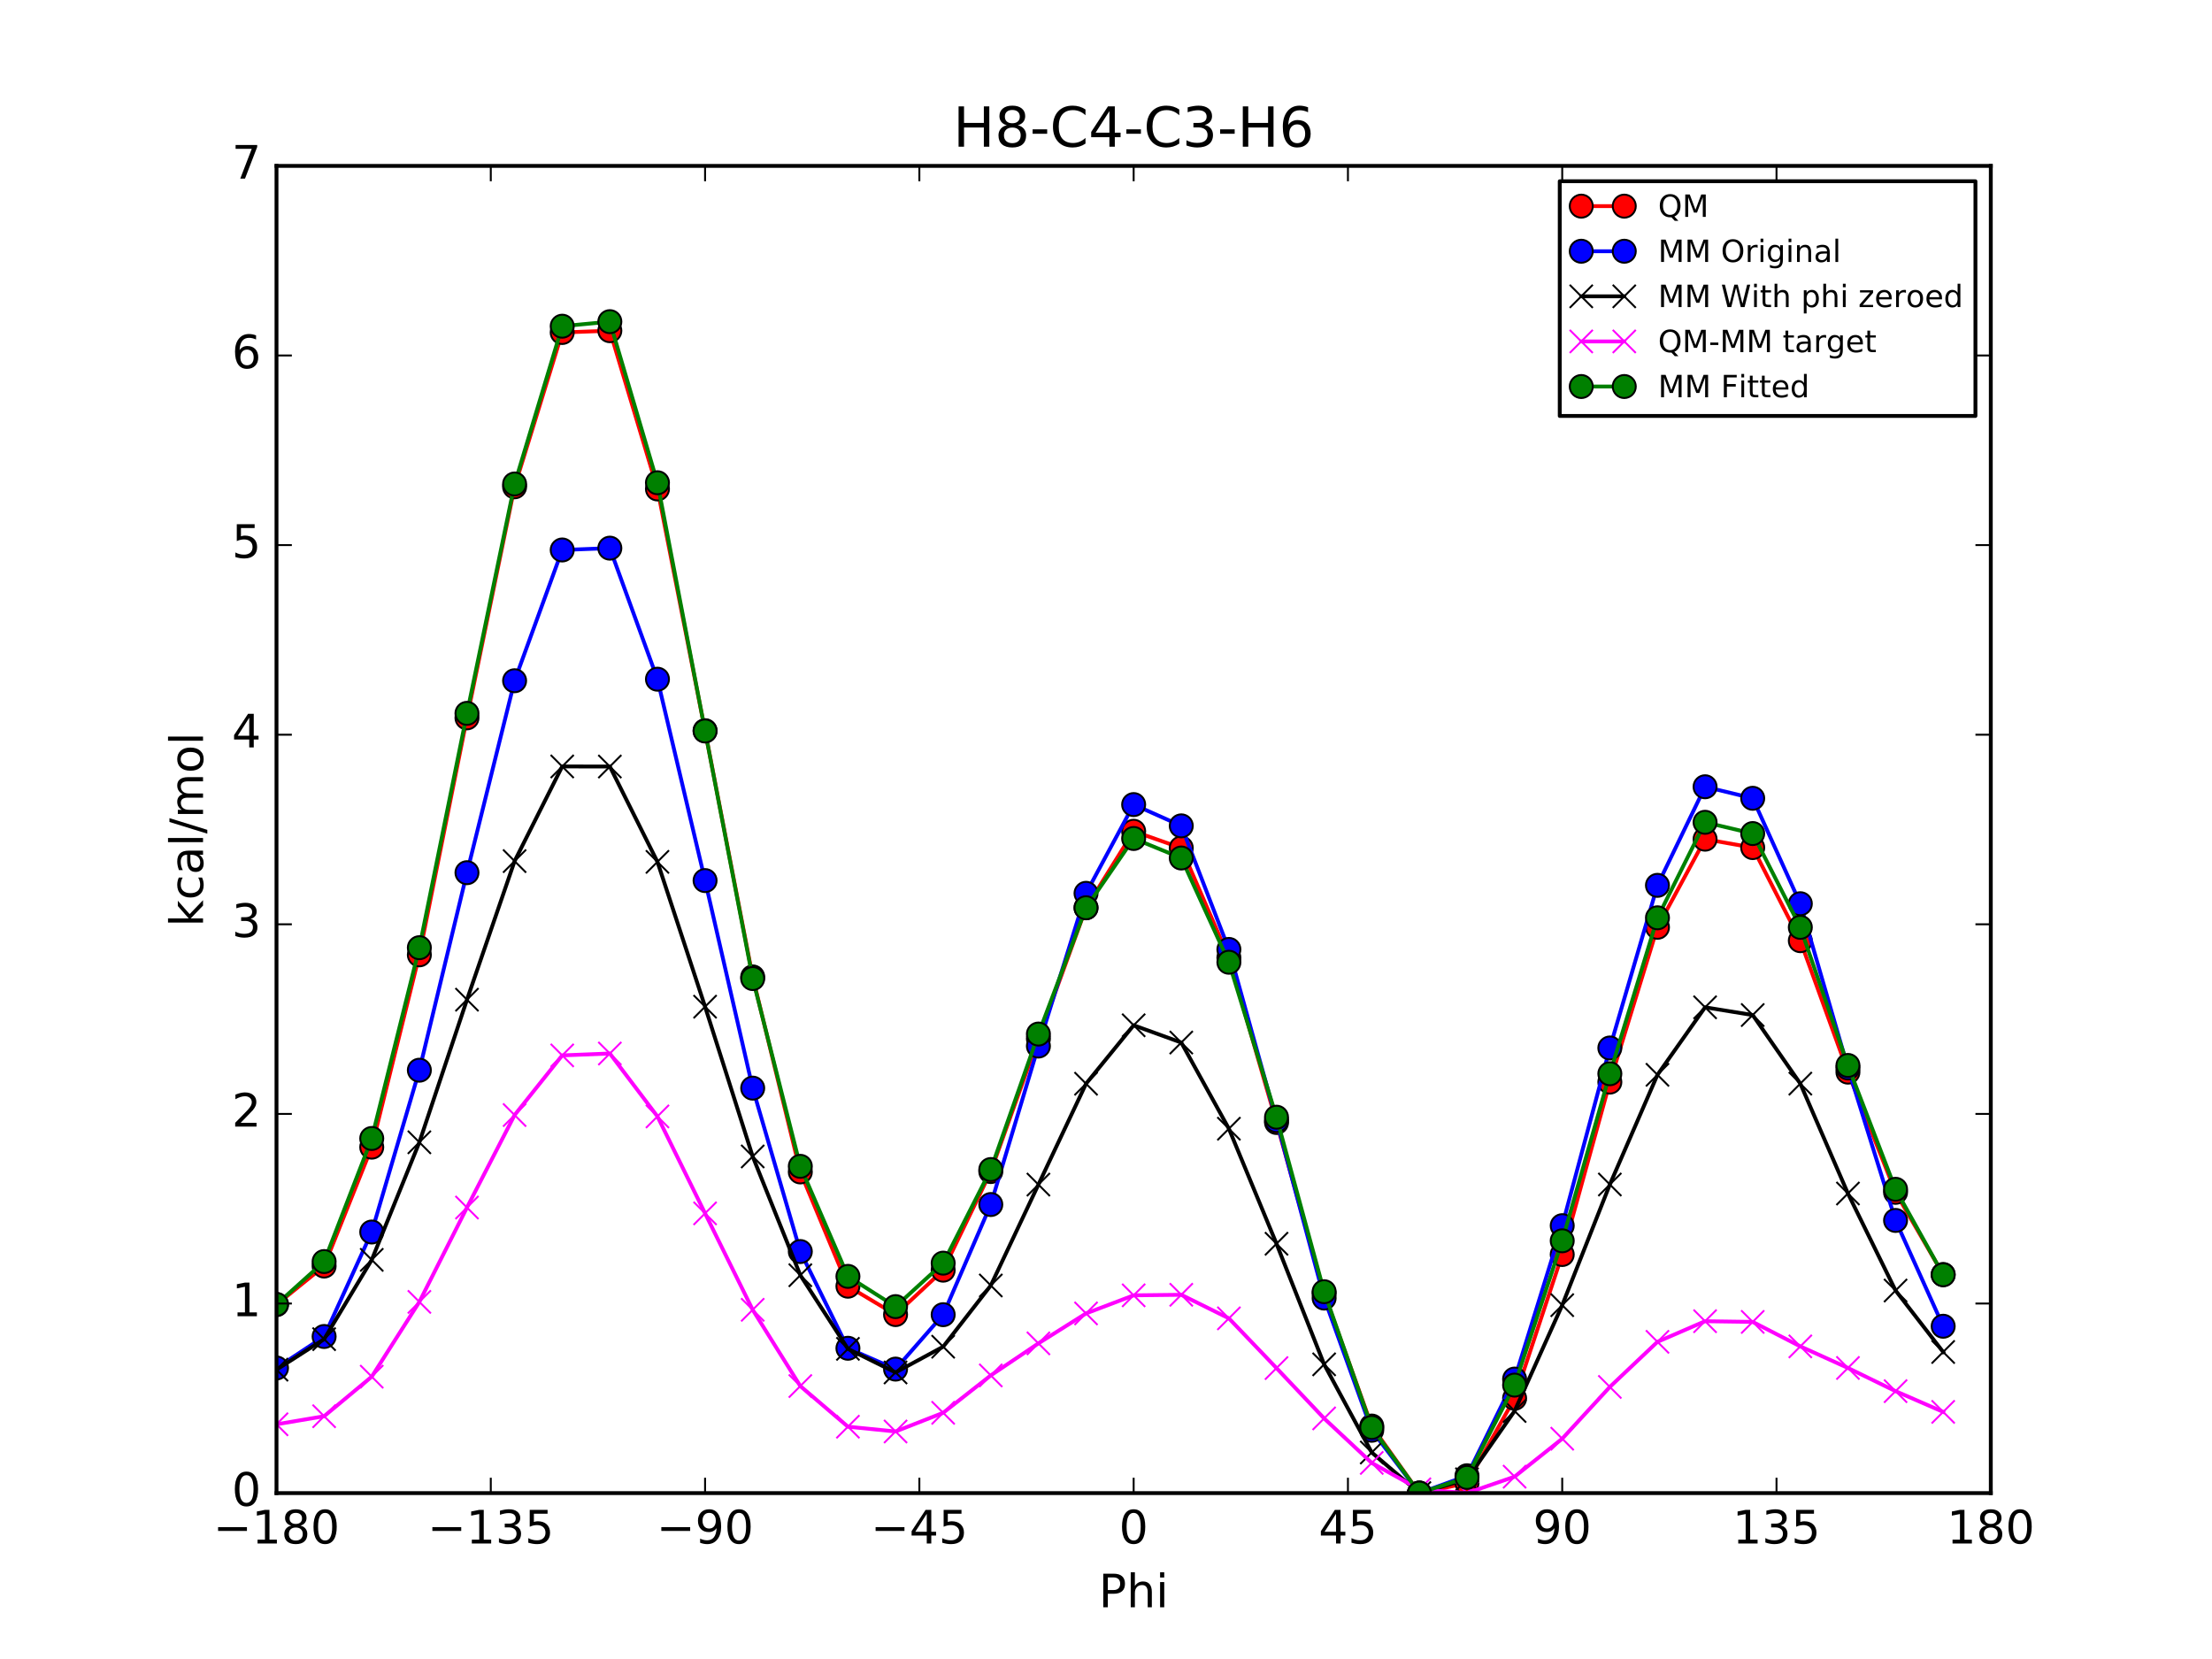 <?xml version="1.0" encoding="utf-8" standalone="no"?>
<!DOCTYPE svg PUBLIC "-//W3C//DTD SVG 1.1//EN"
  "http://www.w3.org/Graphics/SVG/1.1/DTD/svg11.dtd">
<!-- Created with matplotlib (http://matplotlib.org/) -->
<svg height="432pt" version="1.1" viewBox="0 0 576 432" width="576pt" xmlns="http://www.w3.org/2000/svg" xmlns:xlink="http://www.w3.org/1999/xlink">
 <defs>
  <style type="text/css">
*{stroke-linecap:butt;stroke-linejoin:round;stroke-miterlimit:100000;}
  </style>
 </defs>
 <g id="figure_1">
  <g id="patch_1">
   <path d="M 0 432 
L 576 432 
L 576 0 
L 0 0 
z
" style="fill:#ffffff;"/>
  </g>
  <g id="axes_1">
   <g id="patch_2">
    <path d="M 72 388.8 
L 518.4 388.8 
L 518.4 43.2 
L 72 43.2 
z
" style="fill:#ffffff;"/>
   </g>
   <g id="line2d_1">
    <path clip-path="url(#p829736ddd0)" d="M 72.001 339.716 
L 84.4 329.676 
L 96.8 298.717 
L 109.2 248.642 
L 121.6 186.929 
L 134 126.764 
L 146.4 86.579 
L 158.8 86.112 
L 171.2 127.323 
L 183.6 190.273 
L 196 254.385 
L 208.4 305.17 
L 220.8 334.925 
L 233.2 342.315 
L 245.6 330.75 
L 258 305.068 
L 270.4 270.453 
L 282.8 236.389 
L 295.201 216.465 
L 307.6 220.814 
L 320 249.385 
L 332.4 292.294 
L 344.8 336.801 
L 357.2 371.341 
L 369.6 388.8 
L 382 386.179 
L 394.4 364.118 
L 406.8 326.674 
L 419.2 281.775 
L 431.6 241.464 
L 444 218.519 
L 456.4 220.712 
L 468.8 244.951 
L 481.2 279.181 
L 493.6 310.483 
L 506 331.883 
" style="fill:none;stroke:#ff0000;stroke-linecap:square;"/>
    <defs>
     <path d="M 0 3 
C 0.796 3 1.559 2.684 2.121 2.121 
C 2.684 1.559 3 0.796 3 0 
C 3 -0.796 2.684 -1.559 2.121 -2.121 
C 1.559 -2.684 0.796 -3 0 -3 
C -0.796 -3 -1.559 -2.684 -2.121 -2.121 
C -2.684 -1.559 -3 -0.796 -3 0 
C -3 0.796 -2.684 1.559 -2.121 2.121 
C -1.559 2.684 -0.796 3 0 3 
z
" id="mec79a55c1c" style="stroke:#000000;stroke-width:0.5;"/>
    </defs>
    <g clip-path="url(#p829736ddd0)">
     <use style="fill:#ff0000;stroke:#000000;stroke-width:0.5;" x="72.001" xlink:href="#mec79a55c1c" y="339.716"/>
     <use style="fill:#ff0000;stroke:#000000;stroke-width:0.5;" x="84.4" xlink:href="#mec79a55c1c" y="329.676"/>
     <use style="fill:#ff0000;stroke:#000000;stroke-width:0.5;" x="96.8" xlink:href="#mec79a55c1c" y="298.717"/>
     <use style="fill:#ff0000;stroke:#000000;stroke-width:0.5;" x="109.2" xlink:href="#mec79a55c1c" y="248.642"/>
     <use style="fill:#ff0000;stroke:#000000;stroke-width:0.5;" x="121.6" xlink:href="#mec79a55c1c" y="186.929"/>
     <use style="fill:#ff0000;stroke:#000000;stroke-width:0.5;" x="134" xlink:href="#mec79a55c1c" y="126.764"/>
     <use style="fill:#ff0000;stroke:#000000;stroke-width:0.5;" x="146.4" xlink:href="#mec79a55c1c" y="86.579"/>
     <use style="fill:#ff0000;stroke:#000000;stroke-width:0.5;" x="158.8" xlink:href="#mec79a55c1c" y="86.112"/>
     <use style="fill:#ff0000;stroke:#000000;stroke-width:0.5;" x="171.2" xlink:href="#mec79a55c1c" y="127.323"/>
     <use style="fill:#ff0000;stroke:#000000;stroke-width:0.5;" x="183.6" xlink:href="#mec79a55c1c" y="190.273"/>
     <use style="fill:#ff0000;stroke:#000000;stroke-width:0.5;" x="196" xlink:href="#mec79a55c1c" y="254.385"/>
     <use style="fill:#ff0000;stroke:#000000;stroke-width:0.5;" x="208.4" xlink:href="#mec79a55c1c" y="305.17"/>
     <use style="fill:#ff0000;stroke:#000000;stroke-width:0.5;" x="220.8" xlink:href="#mec79a55c1c" y="334.925"/>
     <use style="fill:#ff0000;stroke:#000000;stroke-width:0.5;" x="233.2" xlink:href="#mec79a55c1c" y="342.315"/>
     <use style="fill:#ff0000;stroke:#000000;stroke-width:0.5;" x="245.6" xlink:href="#mec79a55c1c" y="330.75"/>
     <use style="fill:#ff0000;stroke:#000000;stroke-width:0.5;" x="258" xlink:href="#mec79a55c1c" y="305.068"/>
     <use style="fill:#ff0000;stroke:#000000;stroke-width:0.5;" x="270.4" xlink:href="#mec79a55c1c" y="270.453"/>
     <use style="fill:#ff0000;stroke:#000000;stroke-width:0.5;" x="282.8" xlink:href="#mec79a55c1c" y="236.389"/>
     <use style="fill:#ff0000;stroke:#000000;stroke-width:0.5;" x="295.201" xlink:href="#mec79a55c1c" y="216.465"/>
     <use style="fill:#ff0000;stroke:#000000;stroke-width:0.5;" x="307.6" xlink:href="#mec79a55c1c" y="220.814"/>
     <use style="fill:#ff0000;stroke:#000000;stroke-width:0.5;" x="320" xlink:href="#mec79a55c1c" y="249.385"/>
     <use style="fill:#ff0000;stroke:#000000;stroke-width:0.5;" x="332.4" xlink:href="#mec79a55c1c" y="292.294"/>
     <use style="fill:#ff0000;stroke:#000000;stroke-width:0.5;" x="344.8" xlink:href="#mec79a55c1c" y="336.801"/>
     <use style="fill:#ff0000;stroke:#000000;stroke-width:0.5;" x="357.2" xlink:href="#mec79a55c1c" y="371.341"/>
     <use style="fill:#ff0000;stroke:#000000;stroke-width:0.5;" x="369.6" xlink:href="#mec79a55c1c" y="388.8"/>
     <use style="fill:#ff0000;stroke:#000000;stroke-width:0.5;" x="382" xlink:href="#mec79a55c1c" y="386.179"/>
     <use style="fill:#ff0000;stroke:#000000;stroke-width:0.5;" x="394.4" xlink:href="#mec79a55c1c" y="364.118"/>
     <use style="fill:#ff0000;stroke:#000000;stroke-width:0.5;" x="406.8" xlink:href="#mec79a55c1c" y="326.674"/>
     <use style="fill:#ff0000;stroke:#000000;stroke-width:0.5;" x="419.2" xlink:href="#mec79a55c1c" y="281.775"/>
     <use style="fill:#ff0000;stroke:#000000;stroke-width:0.5;" x="431.6" xlink:href="#mec79a55c1c" y="241.464"/>
     <use style="fill:#ff0000;stroke:#000000;stroke-width:0.5;" x="444" xlink:href="#mec79a55c1c" y="218.519"/>
     <use style="fill:#ff0000;stroke:#000000;stroke-width:0.5;" x="456.4" xlink:href="#mec79a55c1c" y="220.712"/>
     <use style="fill:#ff0000;stroke:#000000;stroke-width:0.5;" x="468.8" xlink:href="#mec79a55c1c" y="244.951"/>
     <use style="fill:#ff0000;stroke:#000000;stroke-width:0.5;" x="481.2" xlink:href="#mec79a55c1c" y="279.181"/>
     <use style="fill:#ff0000;stroke:#000000;stroke-width:0.5;" x="493.6" xlink:href="#mec79a55c1c" y="310.483"/>
     <use style="fill:#ff0000;stroke:#000000;stroke-width:0.5;" x="506" xlink:href="#mec79a55c1c" y="331.883"/>
    </g>
   </g>
   <g id="line2d_2">
    <path clip-path="url(#p829736ddd0)" d="M 72.001 356.218 
L 84.4 348.02 
L 96.8 320.813 
L 109.2 278.678 
L 121.6 227.245 
L 134 177.262 
L 146.4 143.212 
L 158.8 142.738 
L 171.2 176.861 
L 183.6 229.301 
L 196 283.347 
L 208.4 325.901 
L 220.8 351.085 
L 233.2 356.512 
L 245.6 342.342 
L 258 313.657 
L 270.4 272.394 
L 282.8 232.617 
L 295.201 209.512 
L 307.6 215.051 
L 320 247.23 
L 332.4 291.789 
L 344.8 338.014 
L 357.2 372.436 
L 369.6 388.8 
L 382 384.281 
L 394.4 359.107 
L 406.8 319.16 
L 419.2 272.893 
L 431.6 230.541 
L 444 204.872 
L 456.4 207.873 
L 468.8 235.327 
L 481.2 278.096 
L 493.6 317.799 
L 506 345.351 
" style="fill:none;stroke:#0000ff;stroke-linecap:square;"/>
    <defs>
     <path d="M 0 3 
C 0.796 3 1.559 2.684 2.121 2.121 
C 2.684 1.559 3 0.796 3 0 
C 3 -0.796 2.684 -1.559 2.121 -2.121 
C 1.559 -2.684 0.796 -3 0 -3 
C -0.796 -3 -1.559 -2.684 -2.121 -2.121 
C -2.684 -1.559 -3 -0.796 -3 0 
C -3 0.796 -2.684 1.559 -2.121 2.121 
C -1.559 2.684 -0.796 3 0 3 
z
" id="m2cacf21304" style="stroke:#000000;stroke-width:0.5;"/>
    </defs>
    <g clip-path="url(#p829736ddd0)">
     <use style="fill:#0000ff;stroke:#000000;stroke-width:0.5;" x="72.001" xlink:href="#m2cacf21304" y="356.218"/>
     <use style="fill:#0000ff;stroke:#000000;stroke-width:0.5;" x="84.4" xlink:href="#m2cacf21304" y="348.02"/>
     <use style="fill:#0000ff;stroke:#000000;stroke-width:0.5;" x="96.8" xlink:href="#m2cacf21304" y="320.813"/>
     <use style="fill:#0000ff;stroke:#000000;stroke-width:0.5;" x="109.2" xlink:href="#m2cacf21304" y="278.678"/>
     <use style="fill:#0000ff;stroke:#000000;stroke-width:0.5;" x="121.6" xlink:href="#m2cacf21304" y="227.245"/>
     <use style="fill:#0000ff;stroke:#000000;stroke-width:0.5;" x="134" xlink:href="#m2cacf21304" y="177.262"/>
     <use style="fill:#0000ff;stroke:#000000;stroke-width:0.5;" x="146.4" xlink:href="#m2cacf21304" y="143.212"/>
     <use style="fill:#0000ff;stroke:#000000;stroke-width:0.5;" x="158.8" xlink:href="#m2cacf21304" y="142.738"/>
     <use style="fill:#0000ff;stroke:#000000;stroke-width:0.5;" x="171.2" xlink:href="#m2cacf21304" y="176.861"/>
     <use style="fill:#0000ff;stroke:#000000;stroke-width:0.5;" x="183.6" xlink:href="#m2cacf21304" y="229.301"/>
     <use style="fill:#0000ff;stroke:#000000;stroke-width:0.5;" x="196" xlink:href="#m2cacf21304" y="283.347"/>
     <use style="fill:#0000ff;stroke:#000000;stroke-width:0.5;" x="208.4" xlink:href="#m2cacf21304" y="325.901"/>
     <use style="fill:#0000ff;stroke:#000000;stroke-width:0.5;" x="220.8" xlink:href="#m2cacf21304" y="351.085"/>
     <use style="fill:#0000ff;stroke:#000000;stroke-width:0.5;" x="233.2" xlink:href="#m2cacf21304" y="356.512"/>
     <use style="fill:#0000ff;stroke:#000000;stroke-width:0.5;" x="245.6" xlink:href="#m2cacf21304" y="342.342"/>
     <use style="fill:#0000ff;stroke:#000000;stroke-width:0.5;" x="258" xlink:href="#m2cacf21304" y="313.657"/>
     <use style="fill:#0000ff;stroke:#000000;stroke-width:0.5;" x="270.4" xlink:href="#m2cacf21304" y="272.394"/>
     <use style="fill:#0000ff;stroke:#000000;stroke-width:0.5;" x="282.8" xlink:href="#m2cacf21304" y="232.617"/>
     <use style="fill:#0000ff;stroke:#000000;stroke-width:0.5;" x="295.201" xlink:href="#m2cacf21304" y="209.512"/>
     <use style="fill:#0000ff;stroke:#000000;stroke-width:0.5;" x="307.6" xlink:href="#m2cacf21304" y="215.051"/>
     <use style="fill:#0000ff;stroke:#000000;stroke-width:0.5;" x="320" xlink:href="#m2cacf21304" y="247.23"/>
     <use style="fill:#0000ff;stroke:#000000;stroke-width:0.5;" x="332.4" xlink:href="#m2cacf21304" y="291.789"/>
     <use style="fill:#0000ff;stroke:#000000;stroke-width:0.5;" x="344.8" xlink:href="#m2cacf21304" y="338.014"/>
     <use style="fill:#0000ff;stroke:#000000;stroke-width:0.5;" x="357.2" xlink:href="#m2cacf21304" y="372.436"/>
     <use style="fill:#0000ff;stroke:#000000;stroke-width:0.5;" x="369.6" xlink:href="#m2cacf21304" y="388.8"/>
     <use style="fill:#0000ff;stroke:#000000;stroke-width:0.5;" x="382" xlink:href="#m2cacf21304" y="384.281"/>
     <use style="fill:#0000ff;stroke:#000000;stroke-width:0.5;" x="394.4" xlink:href="#m2cacf21304" y="359.107"/>
     <use style="fill:#0000ff;stroke:#000000;stroke-width:0.5;" x="406.8" xlink:href="#m2cacf21304" y="319.16"/>
     <use style="fill:#0000ff;stroke:#000000;stroke-width:0.5;" x="419.2" xlink:href="#m2cacf21304" y="272.893"/>
     <use style="fill:#0000ff;stroke:#000000;stroke-width:0.5;" x="431.6" xlink:href="#m2cacf21304" y="230.541"/>
     <use style="fill:#0000ff;stroke:#000000;stroke-width:0.5;" x="444" xlink:href="#m2cacf21304" y="204.872"/>
     <use style="fill:#0000ff;stroke:#000000;stroke-width:0.5;" x="456.4" xlink:href="#m2cacf21304" y="207.873"/>
     <use style="fill:#0000ff;stroke:#000000;stroke-width:0.5;" x="468.8" xlink:href="#m2cacf21304" y="235.327"/>
     <use style="fill:#0000ff;stroke:#000000;stroke-width:0.5;" x="481.2" xlink:href="#m2cacf21304" y="278.096"/>
     <use style="fill:#0000ff;stroke:#000000;stroke-width:0.5;" x="493.6" xlink:href="#m2cacf21304" y="317.799"/>
     <use style="fill:#0000ff;stroke:#000000;stroke-width:0.5;" x="506" xlink:href="#m2cacf21304" y="345.351"/>
    </g>
   </g>
   <g id="line2d_3">
    <path clip-path="url(#p829736ddd0)" d="M 72.001 356.654 
L 84.4 348.713 
L 96.8 328.06 
L 109.2 297.453 
L 121.6 260.313 
L 134 224.23 
L 146.4 199.579 
L 158.8 199.602 
L 171.2 224.426 
L 183.6 262.136 
L 196 301.137 
L 208.4 332.063 
L 220.8 351.238 
L 233.2 357.38 
L 245.6 350.68 
L 258 334.737 
L 270.4 308.463 
L 282.8 282.199 
L 295.201 266.983 
L 307.6 271.475 
L 320 293.914 
L 332.4 323.869 
L 344.8 355.274 
L 357.2 378.222 
L 369.6 388.8 
L 382 385.2 
L 394.4 367.417 
L 406.8 339.861 
L 419.2 308.441 
L 431.6 279.875 
L 444 262.301 
L 456.4 264.313 
L 468.8 282.175 
L 481.2 310.788 
L 493.6 336.049 
L 506 352.055 
" style="fill:none;stroke:#000000;stroke-linecap:square;"/>
    <defs>
     <path d="M -3 3 
L 3 -3 
M -3 -3 
L 3 3 
" id="m579f69c029" style="stroke:#000000;stroke-width:0.5;"/>
    </defs>
    <g clip-path="url(#p829736ddd0)">
     <use style="stroke:#000000;stroke-width:0.5;" x="72.001" xlink:href="#m579f69c029" y="356.654"/>
     <use style="stroke:#000000;stroke-width:0.5;" x="84.4" xlink:href="#m579f69c029" y="348.713"/>
     <use style="stroke:#000000;stroke-width:0.5;" x="96.8" xlink:href="#m579f69c029" y="328.06"/>
     <use style="stroke:#000000;stroke-width:0.5;" x="109.2" xlink:href="#m579f69c029" y="297.453"/>
     <use style="stroke:#000000;stroke-width:0.5;" x="121.6" xlink:href="#m579f69c029" y="260.313"/>
     <use style="stroke:#000000;stroke-width:0.5;" x="134" xlink:href="#m579f69c029" y="224.23"/>
     <use style="stroke:#000000;stroke-width:0.5;" x="146.4" xlink:href="#m579f69c029" y="199.579"/>
     <use style="stroke:#000000;stroke-width:0.5;" x="158.8" xlink:href="#m579f69c029" y="199.602"/>
     <use style="stroke:#000000;stroke-width:0.5;" x="171.2" xlink:href="#m579f69c029" y="224.426"/>
     <use style="stroke:#000000;stroke-width:0.5;" x="183.6" xlink:href="#m579f69c029" y="262.136"/>
     <use style="stroke:#000000;stroke-width:0.5;" x="196" xlink:href="#m579f69c029" y="301.137"/>
     <use style="stroke:#000000;stroke-width:0.5;" x="208.4" xlink:href="#m579f69c029" y="332.063"/>
     <use style="stroke:#000000;stroke-width:0.5;" x="220.8" xlink:href="#m579f69c029" y="351.238"/>
     <use style="stroke:#000000;stroke-width:0.5;" x="233.2" xlink:href="#m579f69c029" y="357.38"/>
     <use style="stroke:#000000;stroke-width:0.5;" x="245.6" xlink:href="#m579f69c029" y="350.68"/>
     <use style="stroke:#000000;stroke-width:0.5;" x="258" xlink:href="#m579f69c029" y="334.737"/>
     <use style="stroke:#000000;stroke-width:0.5;" x="270.4" xlink:href="#m579f69c029" y="308.463"/>
     <use style="stroke:#000000;stroke-width:0.5;" x="282.8" xlink:href="#m579f69c029" y="282.199"/>
     <use style="stroke:#000000;stroke-width:0.5;" x="295.201" xlink:href="#m579f69c029" y="266.983"/>
     <use style="stroke:#000000;stroke-width:0.5;" x="307.6" xlink:href="#m579f69c029" y="271.475"/>
     <use style="stroke:#000000;stroke-width:0.5;" x="320" xlink:href="#m579f69c029" y="293.914"/>
     <use style="stroke:#000000;stroke-width:0.5;" x="332.4" xlink:href="#m579f69c029" y="323.869"/>
     <use style="stroke:#000000;stroke-width:0.5;" x="344.8" xlink:href="#m579f69c029" y="355.274"/>
     <use style="stroke:#000000;stroke-width:0.5;" x="357.2" xlink:href="#m579f69c029" y="378.222"/>
     <use style="stroke:#000000;stroke-width:0.5;" x="369.6" xlink:href="#m579f69c029" y="388.8"/>
     <use style="stroke:#000000;stroke-width:0.5;" x="382" xlink:href="#m579f69c029" y="385.2"/>
     <use style="stroke:#000000;stroke-width:0.5;" x="394.4" xlink:href="#m579f69c029" y="367.417"/>
     <use style="stroke:#000000;stroke-width:0.5;" x="406.8" xlink:href="#m579f69c029" y="339.861"/>
     <use style="stroke:#000000;stroke-width:0.5;" x="419.2" xlink:href="#m579f69c029" y="308.441"/>
     <use style="stroke:#000000;stroke-width:0.5;" x="431.6" xlink:href="#m579f69c029" y="279.875"/>
     <use style="stroke:#000000;stroke-width:0.5;" x="444" xlink:href="#m579f69c029" y="262.301"/>
     <use style="stroke:#000000;stroke-width:0.5;" x="456.4" xlink:href="#m579f69c029" y="264.313"/>
     <use style="stroke:#000000;stroke-width:0.5;" x="468.8" xlink:href="#m579f69c029" y="282.175"/>
     <use style="stroke:#000000;stroke-width:0.5;" x="481.2" xlink:href="#m579f69c029" y="310.788"/>
     <use style="stroke:#000000;stroke-width:0.5;" x="493.6" xlink:href="#m579f69c029" y="336.049"/>
     <use style="stroke:#000000;stroke-width:0.5;" x="506" xlink:href="#m579f69c029" y="352.055"/>
    </g>
   </g>
   <g id="line2d_4">
    <path clip-path="url(#p829736ddd0)" d="M 72.001 370.884 
L 84.4 368.784 
L 96.8 358.478 
L 109.2 339.01 
L 121.6 314.437 
L 134 290.354 
L 146.4 274.822 
L 158.8 274.33 
L 171.2 290.717 
L 183.6 315.958 
L 196 341.069 
L 208.4 360.928 
L 220.8 371.508 
L 233.2 372.756 
L 245.6 367.891 
L 258 358.152 
L 270.4 349.81 
L 282.8 342.011 
L 295.201 337.303 
L 307.6 337.16 
L 320 343.292 
L 332.4 356.246 
L 344.8 369.348 
L 357.2 380.941 
L 369.6 387.821 
L 382 388.8 
L 394.4 384.522 
L 406.8 374.634 
L 419.2 361.154 
L 431.6 349.41 
L 444 344.039 
L 456.4 344.22 
L 468.8 350.597 
L 481.2 356.213 
L 493.6 362.255 
L 506 367.649 
" style="fill:none;stroke:#ff00ff;stroke-linecap:square;"/>
    <defs>
     <path d="M -3 3 
L 3 -3 
M -3 -3 
L 3 3 
" id="m74359db4c6" style="stroke:#ff00ff;stroke-width:0.5;"/>
    </defs>
    <g clip-path="url(#p829736ddd0)">
     <use style="fill:#ff00ff;stroke:#ff00ff;stroke-width:0.5;" x="72.001" xlink:href="#m74359db4c6" y="370.884"/>
     <use style="fill:#ff00ff;stroke:#ff00ff;stroke-width:0.5;" x="84.4" xlink:href="#m74359db4c6" y="368.784"/>
     <use style="fill:#ff00ff;stroke:#ff00ff;stroke-width:0.5;" x="96.8" xlink:href="#m74359db4c6" y="358.478"/>
     <use style="fill:#ff00ff;stroke:#ff00ff;stroke-width:0.5;" x="109.2" xlink:href="#m74359db4c6" y="339.01"/>
     <use style="fill:#ff00ff;stroke:#ff00ff;stroke-width:0.5;" x="121.6" xlink:href="#m74359db4c6" y="314.437"/>
     <use style="fill:#ff00ff;stroke:#ff00ff;stroke-width:0.5;" x="134" xlink:href="#m74359db4c6" y="290.354"/>
     <use style="fill:#ff00ff;stroke:#ff00ff;stroke-width:0.5;" x="146.4" xlink:href="#m74359db4c6" y="274.822"/>
     <use style="fill:#ff00ff;stroke:#ff00ff;stroke-width:0.5;" x="158.8" xlink:href="#m74359db4c6" y="274.33"/>
     <use style="fill:#ff00ff;stroke:#ff00ff;stroke-width:0.5;" x="171.2" xlink:href="#m74359db4c6" y="290.717"/>
     <use style="fill:#ff00ff;stroke:#ff00ff;stroke-width:0.5;" x="183.6" xlink:href="#m74359db4c6" y="315.958"/>
     <use style="fill:#ff00ff;stroke:#ff00ff;stroke-width:0.5;" x="196" xlink:href="#m74359db4c6" y="341.069"/>
     <use style="fill:#ff00ff;stroke:#ff00ff;stroke-width:0.5;" x="208.4" xlink:href="#m74359db4c6" y="360.928"/>
     <use style="fill:#ff00ff;stroke:#ff00ff;stroke-width:0.5;" x="220.8" xlink:href="#m74359db4c6" y="371.508"/>
     <use style="fill:#ff00ff;stroke:#ff00ff;stroke-width:0.5;" x="233.2" xlink:href="#m74359db4c6" y="372.756"/>
     <use style="fill:#ff00ff;stroke:#ff00ff;stroke-width:0.5;" x="245.6" xlink:href="#m74359db4c6" y="367.891"/>
     <use style="fill:#ff00ff;stroke:#ff00ff;stroke-width:0.5;" x="258" xlink:href="#m74359db4c6" y="358.152"/>
     <use style="fill:#ff00ff;stroke:#ff00ff;stroke-width:0.5;" x="270.4" xlink:href="#m74359db4c6" y="349.81"/>
     <use style="fill:#ff00ff;stroke:#ff00ff;stroke-width:0.5;" x="282.8" xlink:href="#m74359db4c6" y="342.011"/>
     <use style="fill:#ff00ff;stroke:#ff00ff;stroke-width:0.5;" x="295.201" xlink:href="#m74359db4c6" y="337.303"/>
     <use style="fill:#ff00ff;stroke:#ff00ff;stroke-width:0.5;" x="307.6" xlink:href="#m74359db4c6" y="337.16"/>
     <use style="fill:#ff00ff;stroke:#ff00ff;stroke-width:0.5;" x="320" xlink:href="#m74359db4c6" y="343.292"/>
     <use style="fill:#ff00ff;stroke:#ff00ff;stroke-width:0.5;" x="332.4" xlink:href="#m74359db4c6" y="356.246"/>
     <use style="fill:#ff00ff;stroke:#ff00ff;stroke-width:0.5;" x="344.8" xlink:href="#m74359db4c6" y="369.348"/>
     <use style="fill:#ff00ff;stroke:#ff00ff;stroke-width:0.5;" x="357.2" xlink:href="#m74359db4c6" y="380.941"/>
     <use style="fill:#ff00ff;stroke:#ff00ff;stroke-width:0.5;" x="369.6" xlink:href="#m74359db4c6" y="387.821"/>
     <use style="fill:#ff00ff;stroke:#ff00ff;stroke-width:0.5;" x="382" xlink:href="#m74359db4c6" y="388.8"/>
     <use style="fill:#ff00ff;stroke:#ff00ff;stroke-width:0.5;" x="394.4" xlink:href="#m74359db4c6" y="384.522"/>
     <use style="fill:#ff00ff;stroke:#ff00ff;stroke-width:0.5;" x="406.8" xlink:href="#m74359db4c6" y="374.634"/>
     <use style="fill:#ff00ff;stroke:#ff00ff;stroke-width:0.5;" x="419.2" xlink:href="#m74359db4c6" y="361.154"/>
     <use style="fill:#ff00ff;stroke:#ff00ff;stroke-width:0.5;" x="431.6" xlink:href="#m74359db4c6" y="349.41"/>
     <use style="fill:#ff00ff;stroke:#ff00ff;stroke-width:0.5;" x="444" xlink:href="#m74359db4c6" y="344.039"/>
     <use style="fill:#ff00ff;stroke:#ff00ff;stroke-width:0.5;" x="456.4" xlink:href="#m74359db4c6" y="344.22"/>
     <use style="fill:#ff00ff;stroke:#ff00ff;stroke-width:0.5;" x="468.8" xlink:href="#m74359db4c6" y="350.597"/>
     <use style="fill:#ff00ff;stroke:#ff00ff;stroke-width:0.5;" x="481.2" xlink:href="#m74359db4c6" y="356.213"/>
     <use style="fill:#ff00ff;stroke:#ff00ff;stroke-width:0.5;" x="493.6" xlink:href="#m74359db4c6" y="362.255"/>
     <use style="fill:#ff00ff;stroke:#ff00ff;stroke-width:0.5;" x="506" xlink:href="#m74359db4c6" y="367.649"/>
    </g>
   </g>
   <g id="line2d_5">
    <path clip-path="url(#p829736ddd0)" d="M 72.001 339.669 
L 84.4 328.509 
L 96.8 296.457 
L 109.2 246.776 
L 121.6 185.755 
L 134 126.03 
L 146.4 84.942 
L 158.8 83.761 
L 171.2 125.703 
L 183.6 190.35 
L 196 254.816 
L 208.4 303.712 
L 220.8 332.366 
L 233.2 340.24 
L 245.6 328.921 
L 258 304.543 
L 270.4 269.265 
L 282.8 236.377 
L 295.201 218.342 
L 307.6 223.424 
L 320 250.566 
L 332.4 290.92 
L 344.8 336.358 
L 357.2 371.704 
L 369.6 388.8 
L 382 384.717 
L 394.4 360.68 
L 406.8 323.104 
L 419.2 279.6 
L 431.6 238.994 
L 444 214.124 
L 456.4 217.056 
L 468.8 241.476 
L 481.2 277.439 
L 493.6 309.69 
L 506 331.95 
" style="fill:none;stroke:#008000;stroke-linecap:square;"/>
    <defs>
     <path d="M 0 3 
C 0.796 3 1.559 2.684 2.121 2.121 
C 2.684 1.559 3 0.796 3 0 
C 3 -0.796 2.684 -1.559 2.121 -2.121 
C 1.559 -2.684 0.796 -3 0 -3 
C -0.796 -3 -1.559 -2.684 -2.121 -2.121 
C -2.684 -1.559 -3 -0.796 -3 0 
C -3 0.796 -2.684 1.559 -2.121 2.121 
C -1.559 2.684 -0.796 3 0 3 
z
" id="m4b611406b6" style="stroke:#000000;stroke-width:0.5;"/>
    </defs>
    <g clip-path="url(#p829736ddd0)">
     <use style="fill:#008000;stroke:#000000;stroke-width:0.5;" x="72.001" xlink:href="#m4b611406b6" y="339.669"/>
     <use style="fill:#008000;stroke:#000000;stroke-width:0.5;" x="84.4" xlink:href="#m4b611406b6" y="328.509"/>
     <use style="fill:#008000;stroke:#000000;stroke-width:0.5;" x="96.8" xlink:href="#m4b611406b6" y="296.457"/>
     <use style="fill:#008000;stroke:#000000;stroke-width:0.5;" x="109.2" xlink:href="#m4b611406b6" y="246.776"/>
     <use style="fill:#008000;stroke:#000000;stroke-width:0.5;" x="121.6" xlink:href="#m4b611406b6" y="185.755"/>
     <use style="fill:#008000;stroke:#000000;stroke-width:0.5;" x="134" xlink:href="#m4b611406b6" y="126.03"/>
     <use style="fill:#008000;stroke:#000000;stroke-width:0.5;" x="146.4" xlink:href="#m4b611406b6" y="84.942"/>
     <use style="fill:#008000;stroke:#000000;stroke-width:0.5;" x="158.8" xlink:href="#m4b611406b6" y="83.761"/>
     <use style="fill:#008000;stroke:#000000;stroke-width:0.5;" x="171.2" xlink:href="#m4b611406b6" y="125.703"/>
     <use style="fill:#008000;stroke:#000000;stroke-width:0.5;" x="183.6" xlink:href="#m4b611406b6" y="190.35"/>
     <use style="fill:#008000;stroke:#000000;stroke-width:0.5;" x="196" xlink:href="#m4b611406b6" y="254.816"/>
     <use style="fill:#008000;stroke:#000000;stroke-width:0.5;" x="208.4" xlink:href="#m4b611406b6" y="303.712"/>
     <use style="fill:#008000;stroke:#000000;stroke-width:0.5;" x="220.8" xlink:href="#m4b611406b6" y="332.366"/>
     <use style="fill:#008000;stroke:#000000;stroke-width:0.5;" x="233.2" xlink:href="#m4b611406b6" y="340.24"/>
     <use style="fill:#008000;stroke:#000000;stroke-width:0.5;" x="245.6" xlink:href="#m4b611406b6" y="328.921"/>
     <use style="fill:#008000;stroke:#000000;stroke-width:0.5;" x="258" xlink:href="#m4b611406b6" y="304.543"/>
     <use style="fill:#008000;stroke:#000000;stroke-width:0.5;" x="270.4" xlink:href="#m4b611406b6" y="269.265"/>
     <use style="fill:#008000;stroke:#000000;stroke-width:0.5;" x="282.8" xlink:href="#m4b611406b6" y="236.377"/>
     <use style="fill:#008000;stroke:#000000;stroke-width:0.5;" x="295.201" xlink:href="#m4b611406b6" y="218.342"/>
     <use style="fill:#008000;stroke:#000000;stroke-width:0.5;" x="307.6" xlink:href="#m4b611406b6" y="223.424"/>
     <use style="fill:#008000;stroke:#000000;stroke-width:0.5;" x="320" xlink:href="#m4b611406b6" y="250.566"/>
     <use style="fill:#008000;stroke:#000000;stroke-width:0.5;" x="332.4" xlink:href="#m4b611406b6" y="290.92"/>
     <use style="fill:#008000;stroke:#000000;stroke-width:0.5;" x="344.8" xlink:href="#m4b611406b6" y="336.358"/>
     <use style="fill:#008000;stroke:#000000;stroke-width:0.5;" x="357.2" xlink:href="#m4b611406b6" y="371.704"/>
     <use style="fill:#008000;stroke:#000000;stroke-width:0.5;" x="369.6" xlink:href="#m4b611406b6" y="388.8"/>
     <use style="fill:#008000;stroke:#000000;stroke-width:0.5;" x="382" xlink:href="#m4b611406b6" y="384.717"/>
     <use style="fill:#008000;stroke:#000000;stroke-width:0.5;" x="394.4" xlink:href="#m4b611406b6" y="360.68"/>
     <use style="fill:#008000;stroke:#000000;stroke-width:0.5;" x="406.8" xlink:href="#m4b611406b6" y="323.104"/>
     <use style="fill:#008000;stroke:#000000;stroke-width:0.5;" x="419.2" xlink:href="#m4b611406b6" y="279.6"/>
     <use style="fill:#008000;stroke:#000000;stroke-width:0.5;" x="431.6" xlink:href="#m4b611406b6" y="238.994"/>
     <use style="fill:#008000;stroke:#000000;stroke-width:0.5;" x="444" xlink:href="#m4b611406b6" y="214.124"/>
     <use style="fill:#008000;stroke:#000000;stroke-width:0.5;" x="456.4" xlink:href="#m4b611406b6" y="217.056"/>
     <use style="fill:#008000;stroke:#000000;stroke-width:0.5;" x="468.8" xlink:href="#m4b611406b6" y="241.476"/>
     <use style="fill:#008000;stroke:#000000;stroke-width:0.5;" x="481.2" xlink:href="#m4b611406b6" y="277.439"/>
     <use style="fill:#008000;stroke:#000000;stroke-width:0.5;" x="493.6" xlink:href="#m4b611406b6" y="309.69"/>
     <use style="fill:#008000;stroke:#000000;stroke-width:0.5;" x="506" xlink:href="#m4b611406b6" y="331.95"/>
    </g>
   </g>
   <g id="patch_3">
    <path d="M 72 388.8 
L 72 43.2 
" style="fill:none;stroke:#000000;stroke-linecap:square;stroke-linejoin:miter;"/>
   </g>
   <g id="patch_4">
    <path d="M 518.4 388.8 
L 518.4 43.2 
" style="fill:none;stroke:#000000;stroke-linecap:square;stroke-linejoin:miter;"/>
   </g>
   <g id="patch_5">
    <path d="M 72 388.8 
L 518.4 388.8 
" style="fill:none;stroke:#000000;stroke-linecap:square;stroke-linejoin:miter;"/>
   </g>
   <g id="patch_6">
    <path d="M 72 43.2 
L 518.4 43.2 
" style="fill:none;stroke:#000000;stroke-linecap:square;stroke-linejoin:miter;"/>
   </g>
   <g id="matplotlib.axis_1">
    <g id="xtick_1">
     <g id="line2d_6">
      <defs>
       <path d="M 0 0 
L 0 -4 
" id="me0d74a3139" style="stroke:#000000;stroke-width:0.5;"/>
      </defs>
      <g>
       <use style="stroke:#000000;stroke-width:0.5;" x="72.0" xlink:href="#me0d74a3139" y="388.8"/>
      </g>
     </g>
     <g id="line2d_7">
      <defs>
       <path d="M 0 0 
L 0 4 
" id="mcf7999e014" style="stroke:#000000;stroke-width:0.5;"/>
      </defs>
      <g>
       <use style="stroke:#000000;stroke-width:0.5;" x="72.0" xlink:href="#mcf7999e014" y="43.2"/>
      </g>
     </g>
     <g id="text_1">
      <!-- −180 -->
      <defs>
       <path d="M 31.781 66.406 
Q 24.172 66.406 20.328 58.906 
Q 16.5 51.422 16.5 36.375 
Q 16.5 21.391 20.328 13.891 
Q 24.172 6.391 31.781 6.391 
Q 39.453 6.391 43.281 13.891 
Q 47.125 21.391 47.125 36.375 
Q 47.125 51.422 43.281 58.906 
Q 39.453 66.406 31.781 66.406 
M 31.781 74.219 
Q 44.047 74.219 50.516 64.516 
Q 56.984 54.828 56.984 36.375 
Q 56.984 17.969 50.516 8.266 
Q 44.047 -1.422 31.781 -1.422 
Q 19.531 -1.422 13.062 8.266 
Q 6.594 17.969 6.594 36.375 
Q 6.594 54.828 13.062 64.516 
Q 19.531 74.219 31.781 74.219 
" id="BitstreamVeraSans-Roman-30"/>
       <path d="M 10.594 35.5 
L 73.188 35.5 
L 73.188 27.203 
L 10.594 27.203 
z
" id="BitstreamVeraSans-Roman-2212"/>
       <path d="M 12.406 8.297 
L 28.516 8.297 
L 28.516 63.922 
L 10.984 60.406 
L 10.984 69.391 
L 28.422 72.906 
L 38.281 72.906 
L 38.281 8.297 
L 54.391 8.297 
L 54.391 0 
L 12.406 0 
z
" id="BitstreamVeraSans-Roman-31"/>
       <path d="M 31.781 34.625 
Q 24.75 34.625 20.719 30.859 
Q 16.703 27.094 16.703 20.516 
Q 16.703 13.922 20.719 10.156 
Q 24.75 6.391 31.781 6.391 
Q 38.812 6.391 42.859 10.172 
Q 46.922 13.969 46.922 20.516 
Q 46.922 27.094 42.891 30.859 
Q 38.875 34.625 31.781 34.625 
M 21.922 38.812 
Q 15.578 40.375 12.031 44.719 
Q 8.5 49.078 8.5 55.328 
Q 8.5 64.062 14.719 69.141 
Q 20.953 74.219 31.781 74.219 
Q 42.672 74.219 48.875 69.141 
Q 55.078 64.062 55.078 55.328 
Q 55.078 49.078 51.531 44.719 
Q 48 40.375 41.703 38.812 
Q 48.828 37.156 52.797 32.312 
Q 56.781 27.484 56.781 20.516 
Q 56.781 9.906 50.312 4.234 
Q 43.844 -1.422 31.781 -1.422 
Q 19.734 -1.422 13.25 4.234 
Q 6.781 9.906 6.781 20.516 
Q 6.781 27.484 10.781 32.312 
Q 14.797 37.156 21.922 38.812 
M 18.312 54.391 
Q 18.312 48.734 21.844 45.562 
Q 25.391 42.391 31.781 42.391 
Q 38.141 42.391 41.719 45.562 
Q 45.312 48.734 45.312 54.391 
Q 45.312 60.062 41.719 63.234 
Q 38.141 66.406 31.781 66.406 
Q 25.391 66.406 21.844 63.234 
Q 18.312 60.062 18.312 54.391 
" id="BitstreamVeraSans-Roman-38"/>
      </defs>
      <g transform="translate(55.52 401.918)scale(0.12 -0.12)">
       <use xlink:href="#BitstreamVeraSans-Roman-2212"/>
       <use x="83.789" xlink:href="#BitstreamVeraSans-Roman-31"/>
       <use x="147.412" xlink:href="#BitstreamVeraSans-Roman-38"/>
       <use x="211.035" xlink:href="#BitstreamVeraSans-Roman-30"/>
      </g>
     </g>
    </g>
    <g id="xtick_2">
     <g id="line2d_8">
      <g>
       <use style="stroke:#000000;stroke-width:0.5;" x="127.8" xlink:href="#me0d74a3139" y="388.8"/>
      </g>
     </g>
     <g id="line2d_9">
      <g>
       <use style="stroke:#000000;stroke-width:0.5;" x="127.8" xlink:href="#mcf7999e014" y="43.2"/>
      </g>
     </g>
     <g id="text_2">
      <!-- −135 -->
      <defs>
       <path d="M 40.578 39.312 
Q 47.656 37.797 51.625 33 
Q 55.609 28.219 55.609 21.188 
Q 55.609 10.406 48.188 4.484 
Q 40.766 -1.422 27.094 -1.422 
Q 22.516 -1.422 17.656 -0.516 
Q 12.797 0.391 7.625 2.203 
L 7.625 11.719 
Q 11.719 9.328 16.594 8.109 
Q 21.484 6.891 26.812 6.891 
Q 36.078 6.891 40.938 10.547 
Q 45.797 14.203 45.797 21.188 
Q 45.797 27.641 41.281 31.266 
Q 36.766 34.906 28.719 34.906 
L 20.219 34.906 
L 20.219 43.016 
L 29.109 43.016 
Q 36.375 43.016 40.234 45.922 
Q 44.094 48.828 44.094 54.297 
Q 44.094 59.906 40.109 62.906 
Q 36.141 65.922 28.719 65.922 
Q 24.656 65.922 20.016 65.031 
Q 15.375 64.156 9.812 62.312 
L 9.812 71.094 
Q 15.438 72.656 20.344 73.438 
Q 25.25 74.219 29.594 74.219 
Q 40.828 74.219 47.359 69.109 
Q 53.906 64.016 53.906 55.328 
Q 53.906 49.266 50.438 45.094 
Q 46.969 40.922 40.578 39.312 
" id="BitstreamVeraSans-Roman-33"/>
       <path d="M 10.797 72.906 
L 49.516 72.906 
L 49.516 64.594 
L 19.828 64.594 
L 19.828 46.734 
Q 21.969 47.469 24.109 47.828 
Q 26.266 48.188 28.422 48.188 
Q 40.625 48.188 47.75 41.5 
Q 54.891 34.812 54.891 23.391 
Q 54.891 11.625 47.562 5.094 
Q 40.234 -1.422 26.906 -1.422 
Q 22.312 -1.422 17.547 -0.641 
Q 12.797 0.141 7.719 1.703 
L 7.719 11.625 
Q 12.109 9.234 16.797 8.062 
Q 21.484 6.891 26.703 6.891 
Q 35.156 6.891 40.078 11.328 
Q 45.016 15.766 45.016 23.391 
Q 45.016 31 40.078 35.438 
Q 35.156 39.891 26.703 39.891 
Q 22.75 39.891 18.812 39.016 
Q 14.891 38.141 10.797 36.281 
z
" id="BitstreamVeraSans-Roman-35"/>
      </defs>
      <g transform="translate(111.32 401.918)scale(0.12 -0.12)">
       <use xlink:href="#BitstreamVeraSans-Roman-2212"/>
       <use x="83.789" xlink:href="#BitstreamVeraSans-Roman-31"/>
       <use x="147.412" xlink:href="#BitstreamVeraSans-Roman-33"/>
       <use x="211.035" xlink:href="#BitstreamVeraSans-Roman-35"/>
      </g>
     </g>
    </g>
    <g id="xtick_3">
     <g id="line2d_10">
      <g>
       <use style="stroke:#000000;stroke-width:0.5;" x="183.6" xlink:href="#me0d74a3139" y="388.8"/>
      </g>
     </g>
     <g id="line2d_11">
      <g>
       <use style="stroke:#000000;stroke-width:0.5;" x="183.6" xlink:href="#mcf7999e014" y="43.2"/>
      </g>
     </g>
     <g id="text_3">
      <!-- −90 -->
      <defs>
       <path d="M 10.984 1.516 
L 10.984 10.5 
Q 14.703 8.734 18.5 7.812 
Q 22.312 6.891 25.984 6.891 
Q 35.75 6.891 40.891 13.453 
Q 46.047 20.016 46.781 33.406 
Q 43.953 29.203 39.594 26.953 
Q 35.25 24.703 29.984 24.703 
Q 19.047 24.703 12.672 31.312 
Q 6.297 37.938 6.297 49.422 
Q 6.297 60.641 12.938 67.422 
Q 19.578 74.219 30.609 74.219 
Q 43.266 74.219 49.922 64.516 
Q 56.594 54.828 56.594 36.375 
Q 56.594 19.141 48.406 8.859 
Q 40.234 -1.422 26.422 -1.422 
Q 22.703 -1.422 18.891 -0.688 
Q 15.094 0.047 10.984 1.516 
M 30.609 32.422 
Q 37.25 32.422 41.125 36.953 
Q 45.016 41.5 45.016 49.422 
Q 45.016 57.281 41.125 61.844 
Q 37.25 66.406 30.609 66.406 
Q 23.969 66.406 20.094 61.844 
Q 16.219 57.281 16.219 49.422 
Q 16.219 41.5 20.094 36.953 
Q 23.969 32.422 30.609 32.422 
" id="BitstreamVeraSans-Roman-39"/>
      </defs>
      <g transform="translate(170.937 401.918)scale(0.12 -0.12)">
       <use xlink:href="#BitstreamVeraSans-Roman-2212"/>
       <use x="83.789" xlink:href="#BitstreamVeraSans-Roman-39"/>
       <use x="147.412" xlink:href="#BitstreamVeraSans-Roman-30"/>
      </g>
     </g>
    </g>
    <g id="xtick_4">
     <g id="line2d_12">
      <g>
       <use style="stroke:#000000;stroke-width:0.5;" x="239.4" xlink:href="#me0d74a3139" y="388.8"/>
      </g>
     </g>
     <g id="line2d_13">
      <g>
       <use style="stroke:#000000;stroke-width:0.5;" x="239.4" xlink:href="#mcf7999e014" y="43.2"/>
      </g>
     </g>
     <g id="text_4">
      <!-- −45 -->
      <defs>
       <path d="M 37.797 64.312 
L 12.891 25.391 
L 37.797 25.391 
z
M 35.203 72.906 
L 47.609 72.906 
L 47.609 25.391 
L 58.016 25.391 
L 58.016 17.188 
L 47.609 17.188 
L 47.609 0 
L 37.797 0 
L 37.797 17.188 
L 4.891 17.188 
L 4.891 26.703 
z
" id="BitstreamVeraSans-Roman-34"/>
      </defs>
      <g transform="translate(226.737 401.918)scale(0.12 -0.12)">
       <use xlink:href="#BitstreamVeraSans-Roman-2212"/>
       <use x="83.789" xlink:href="#BitstreamVeraSans-Roman-34"/>
       <use x="147.412" xlink:href="#BitstreamVeraSans-Roman-35"/>
      </g>
     </g>
    </g>
    <g id="xtick_5">
     <g id="line2d_14">
      <g>
       <use style="stroke:#000000;stroke-width:0.5;" x="295.2" xlink:href="#me0d74a3139" y="388.8"/>
      </g>
     </g>
     <g id="line2d_15">
      <g>
       <use style="stroke:#000000;stroke-width:0.5;" x="295.2" xlink:href="#mcf7999e014" y="43.2"/>
      </g>
     </g>
     <g id="text_5">
      <!-- 0 -->
      <g transform="translate(291.382 401.918)scale(0.12 -0.12)">
       <use xlink:href="#BitstreamVeraSans-Roman-30"/>
      </g>
     </g>
    </g>
    <g id="xtick_6">
     <g id="line2d_16">
      <g>
       <use style="stroke:#000000;stroke-width:0.5;" x="351.0" xlink:href="#me0d74a3139" y="388.8"/>
      </g>
     </g>
     <g id="line2d_17">
      <g>
       <use style="stroke:#000000;stroke-width:0.5;" x="351.0" xlink:href="#mcf7999e014" y="43.2"/>
      </g>
     </g>
     <g id="text_6">
      <!-- 45 -->
      <g transform="translate(343.365 401.918)scale(0.12 -0.12)">
       <use xlink:href="#BitstreamVeraSans-Roman-34"/>
       <use x="63.623" xlink:href="#BitstreamVeraSans-Roman-35"/>
      </g>
     </g>
    </g>
    <g id="xtick_7">
     <g id="line2d_18">
      <g>
       <use style="stroke:#000000;stroke-width:0.5;" x="406.8" xlink:href="#me0d74a3139" y="388.8"/>
      </g>
     </g>
     <g id="line2d_19">
      <g>
       <use style="stroke:#000000;stroke-width:0.5;" x="406.8" xlink:href="#mcf7999e014" y="43.2"/>
      </g>
     </g>
     <g id="text_7">
      <!-- 90 -->
      <g transform="translate(399.165 401.918)scale(0.12 -0.12)">
       <use xlink:href="#BitstreamVeraSans-Roman-39"/>
       <use x="63.623" xlink:href="#BitstreamVeraSans-Roman-30"/>
      </g>
     </g>
    </g>
    <g id="xtick_8">
     <g id="line2d_20">
      <g>
       <use style="stroke:#000000;stroke-width:0.5;" x="462.6" xlink:href="#me0d74a3139" y="388.8"/>
      </g>
     </g>
     <g id="line2d_21">
      <g>
       <use style="stroke:#000000;stroke-width:0.5;" x="462.6" xlink:href="#mcf7999e014" y="43.2"/>
      </g>
     </g>
     <g id="text_8">
      <!-- 135 -->
      <g transform="translate(451.147 401.918)scale(0.12 -0.12)">
       <use xlink:href="#BitstreamVeraSans-Roman-31"/>
       <use x="63.623" xlink:href="#BitstreamVeraSans-Roman-33"/>
       <use x="127.246" xlink:href="#BitstreamVeraSans-Roman-35"/>
      </g>
     </g>
    </g>
    <g id="xtick_9">
     <g id="line2d_22">
      <g>
       <use style="stroke:#000000;stroke-width:0.5;" x="518.4" xlink:href="#me0d74a3139" y="388.8"/>
      </g>
     </g>
     <g id="line2d_23">
      <g>
       <use style="stroke:#000000;stroke-width:0.5;" x="518.4" xlink:href="#mcf7999e014" y="43.2"/>
      </g>
     </g>
     <g id="text_9">
      <!-- 180 -->
      <g transform="translate(506.947 401.918)scale(0.12 -0.12)">
       <use xlink:href="#BitstreamVeraSans-Roman-31"/>
       <use x="63.623" xlink:href="#BitstreamVeraSans-Roman-38"/>
       <use x="127.246" xlink:href="#BitstreamVeraSans-Roman-30"/>
      </g>
     </g>
    </g>
    <g id="text_10">
     <!-- Phi -->
     <defs>
      <path d="M 9.422 54.688 
L 18.406 54.688 
L 18.406 0 
L 9.422 0 
z
M 9.422 75.984 
L 18.406 75.984 
L 18.406 64.594 
L 9.422 64.594 
z
" id="BitstreamVeraSans-Roman-69"/>
      <path d="M 19.672 64.797 
L 19.672 37.406 
L 32.078 37.406 
Q 38.969 37.406 42.719 40.969 
Q 46.484 44.531 46.484 51.125 
Q 46.484 57.672 42.719 61.234 
Q 38.969 64.797 32.078 64.797 
z
M 9.812 72.906 
L 32.078 72.906 
Q 44.344 72.906 50.609 67.359 
Q 56.891 61.812 56.891 51.125 
Q 56.891 40.328 50.609 34.812 
Q 44.344 29.297 32.078 29.297 
L 19.672 29.297 
L 19.672 0 
L 9.812 0 
z
" id="BitstreamVeraSans-Roman-50"/>
      <path d="M 54.891 33.016 
L 54.891 0 
L 45.906 0 
L 45.906 32.719 
Q 45.906 40.484 42.875 44.328 
Q 39.844 48.188 33.797 48.188 
Q 26.516 48.188 22.312 43.547 
Q 18.109 38.922 18.109 30.906 
L 18.109 0 
L 9.078 0 
L 9.078 75.984 
L 18.109 75.984 
L 18.109 46.188 
Q 21.344 51.125 25.703 53.562 
Q 30.078 56 35.797 56 
Q 45.219 56 50.047 50.172 
Q 54.891 44.344 54.891 33.016 
" id="BitstreamVeraSans-Roman-68"/>
     </defs>
     <g transform="translate(286.113 418.532)scale(0.12 -0.12)">
      <use xlink:href="#BitstreamVeraSans-Roman-50"/>
      <use x="60.303" xlink:href="#BitstreamVeraSans-Roman-68"/>
      <use x="123.682" xlink:href="#BitstreamVeraSans-Roman-69"/>
     </g>
    </g>
   </g>
   <g id="matplotlib.axis_2">
    <g id="ytick_1">
     <g id="line2d_24">
      <defs>
       <path d="M 0 0 
L 4 0 
" id="m4da60bfeed" style="stroke:#000000;stroke-width:0.5;"/>
      </defs>
      <g>
       <use style="stroke:#000000;stroke-width:0.5;" x="72.0" xlink:href="#m4da60bfeed" y="388.8"/>
      </g>
     </g>
     <g id="line2d_25">
      <defs>
       <path d="M 0 0 
L -4 0 
" id="m76fb1c8625" style="stroke:#000000;stroke-width:0.5;"/>
      </defs>
      <g>
       <use style="stroke:#000000;stroke-width:0.5;" x="518.4" xlink:href="#m76fb1c8625" y="388.8"/>
      </g>
     </g>
     <g id="text_11">
      <!-- 0 -->
      <g transform="translate(60.365 392.111)scale(0.12 -0.12)">
       <use xlink:href="#BitstreamVeraSans-Roman-30"/>
      </g>
     </g>
    </g>
    <g id="ytick_2">
     <g id="line2d_26">
      <g>
       <use style="stroke:#000000;stroke-width:0.5;" x="72.0" xlink:href="#m4da60bfeed" y="339.429"/>
      </g>
     </g>
     <g id="line2d_27">
      <g>
       <use style="stroke:#000000;stroke-width:0.5;" x="518.4" xlink:href="#m76fb1c8625" y="339.429"/>
      </g>
     </g>
     <g id="text_12">
      <!-- 1 -->
      <g transform="translate(60.365 342.74)scale(0.12 -0.12)">
       <use xlink:href="#BitstreamVeraSans-Roman-31"/>
      </g>
     </g>
    </g>
    <g id="ytick_3">
     <g id="line2d_28">
      <g>
       <use style="stroke:#000000;stroke-width:0.5;" x="72.0" xlink:href="#m4da60bfeed" y="290.057"/>
      </g>
     </g>
     <g id="line2d_29">
      <g>
       <use style="stroke:#000000;stroke-width:0.5;" x="518.4" xlink:href="#m76fb1c8625" y="290.057"/>
      </g>
     </g>
     <g id="text_13">
      <!-- 2 -->
      <defs>
       <path d="M 19.188 8.297 
L 53.609 8.297 
L 53.609 0 
L 7.328 0 
L 7.328 8.297 
Q 12.938 14.109 22.625 23.891 
Q 32.328 33.688 34.812 36.531 
Q 39.547 41.844 41.422 45.531 
Q 43.312 49.219 43.312 52.781 
Q 43.312 58.594 39.234 62.25 
Q 35.156 65.922 28.609 65.922 
Q 23.969 65.922 18.812 64.312 
Q 13.672 62.703 7.812 59.422 
L 7.812 69.391 
Q 13.766 71.781 18.938 73 
Q 24.125 74.219 28.422 74.219 
Q 39.75 74.219 46.484 68.547 
Q 53.219 62.891 53.219 53.422 
Q 53.219 48.922 51.531 44.891 
Q 49.859 40.875 45.406 35.406 
Q 44.188 33.984 37.641 27.219 
Q 31.109 20.453 19.188 8.297 
" id="BitstreamVeraSans-Roman-32"/>
      </defs>
      <g transform="translate(60.365 293.368)scale(0.12 -0.12)">
       <use xlink:href="#BitstreamVeraSans-Roman-32"/>
      </g>
     </g>
    </g>
    <g id="ytick_4">
     <g id="line2d_30">
      <g>
       <use style="stroke:#000000;stroke-width:0.5;" x="72.0" xlink:href="#m4da60bfeed" y="240.686"/>
      </g>
     </g>
     <g id="line2d_31">
      <g>
       <use style="stroke:#000000;stroke-width:0.5;" x="518.4" xlink:href="#m76fb1c8625" y="240.686"/>
      </g>
     </g>
     <g id="text_14">
      <!-- 3 -->
      <g transform="translate(60.365 243.997)scale(0.12 -0.12)">
       <use xlink:href="#BitstreamVeraSans-Roman-33"/>
      </g>
     </g>
    </g>
    <g id="ytick_5">
     <g id="line2d_32">
      <g>
       <use style="stroke:#000000;stroke-width:0.5;" x="72.0" xlink:href="#m4da60bfeed" y="191.314"/>
      </g>
     </g>
     <g id="line2d_33">
      <g>
       <use style="stroke:#000000;stroke-width:0.5;" x="518.4" xlink:href="#m76fb1c8625" y="191.314"/>
      </g>
     </g>
     <g id="text_15">
      <!-- 4 -->
      <g transform="translate(60.365 194.626)scale(0.12 -0.12)">
       <use xlink:href="#BitstreamVeraSans-Roman-34"/>
      </g>
     </g>
    </g>
    <g id="ytick_6">
     <g id="line2d_34">
      <g>
       <use style="stroke:#000000;stroke-width:0.5;" x="72.0" xlink:href="#m4da60bfeed" y="141.943"/>
      </g>
     </g>
     <g id="line2d_35">
      <g>
       <use style="stroke:#000000;stroke-width:0.5;" x="518.4" xlink:href="#m76fb1c8625" y="141.943"/>
      </g>
     </g>
     <g id="text_16">
      <!-- 5 -->
      <g transform="translate(60.365 145.254)scale(0.12 -0.12)">
       <use xlink:href="#BitstreamVeraSans-Roman-35"/>
      </g>
     </g>
    </g>
    <g id="ytick_7">
     <g id="line2d_36">
      <g>
       <use style="stroke:#000000;stroke-width:0.5;" x="72.0" xlink:href="#m4da60bfeed" y="92.571"/>
      </g>
     </g>
     <g id="line2d_37">
      <g>
       <use style="stroke:#000000;stroke-width:0.5;" x="518.4" xlink:href="#m76fb1c8625" y="92.571"/>
      </g>
     </g>
     <g id="text_17">
      <!-- 6 -->
      <defs>
       <path d="M 33.016 40.375 
Q 26.375 40.375 22.484 35.828 
Q 18.609 31.297 18.609 23.391 
Q 18.609 15.531 22.484 10.953 
Q 26.375 6.391 33.016 6.391 
Q 39.656 6.391 43.531 10.953 
Q 47.406 15.531 47.406 23.391 
Q 47.406 31.297 43.531 35.828 
Q 39.656 40.375 33.016 40.375 
M 52.594 71.297 
L 52.594 62.312 
Q 48.875 64.062 45.094 64.984 
Q 41.312 65.922 37.594 65.922 
Q 27.828 65.922 22.672 59.328 
Q 17.531 52.734 16.797 39.406 
Q 19.672 43.656 24.016 45.922 
Q 28.375 48.188 33.594 48.188 
Q 44.578 48.188 50.953 41.516 
Q 57.328 34.859 57.328 23.391 
Q 57.328 12.156 50.688 5.359 
Q 44.047 -1.422 33.016 -1.422 
Q 20.359 -1.422 13.672 8.266 
Q 6.984 17.969 6.984 36.375 
Q 6.984 53.656 15.188 63.938 
Q 23.391 74.219 37.203 74.219 
Q 40.922 74.219 44.703 73.484 
Q 48.484 72.75 52.594 71.297 
" id="BitstreamVeraSans-Roman-36"/>
      </defs>
      <g transform="translate(60.365 95.883)scale(0.12 -0.12)">
       <use xlink:href="#BitstreamVeraSans-Roman-36"/>
      </g>
     </g>
    </g>
    <g id="ytick_8">
     <g id="line2d_38">
      <g>
       <use style="stroke:#000000;stroke-width:0.5;" x="72.0" xlink:href="#m4da60bfeed" y="43.2"/>
      </g>
     </g>
     <g id="line2d_39">
      <g>
       <use style="stroke:#000000;stroke-width:0.5;" x="518.4" xlink:href="#m76fb1c8625" y="43.2"/>
      </g>
     </g>
     <g id="text_18">
      <!-- 7 -->
      <defs>
       <path d="M 8.203 72.906 
L 55.078 72.906 
L 55.078 68.703 
L 28.609 0 
L 18.312 0 
L 43.219 64.594 
L 8.203 64.594 
z
" id="BitstreamVeraSans-Roman-37"/>
      </defs>
      <g transform="translate(60.365 46.511)scale(0.12 -0.12)">
       <use xlink:href="#BitstreamVeraSans-Roman-37"/>
      </g>
     </g>
    </g>
    <g id="text_19">
     <!-- kcal/mol -->
     <defs>
      <path d="M 25.391 72.906 
L 33.688 72.906 
L 8.297 -9.281 
L 0 -9.281 
z
" id="BitstreamVeraSans-Roman-2f"/>
      <path d="M 48.781 52.594 
L 48.781 44.188 
Q 44.969 46.297 41.141 47.344 
Q 37.312 48.391 33.406 48.391 
Q 24.656 48.391 19.812 42.844 
Q 14.984 37.312 14.984 27.297 
Q 14.984 17.281 19.812 11.734 
Q 24.656 6.203 33.406 6.203 
Q 37.312 6.203 41.141 7.25 
Q 44.969 8.297 48.781 10.406 
L 48.781 2.094 
Q 45.016 0.344 40.984 -0.531 
Q 36.969 -1.422 32.422 -1.422 
Q 20.062 -1.422 12.781 6.344 
Q 5.516 14.109 5.516 27.297 
Q 5.516 40.672 12.859 48.328 
Q 20.219 56 33.016 56 
Q 37.156 56 41.109 55.141 
Q 45.062 54.297 48.781 52.594 
" id="BitstreamVeraSans-Roman-63"/>
      <path d="M 9.078 75.984 
L 18.109 75.984 
L 18.109 31.109 
L 44.922 54.688 
L 56.391 54.688 
L 27.391 29.109 
L 57.625 0 
L 45.906 0 
L 18.109 26.703 
L 18.109 0 
L 9.078 0 
z
" id="BitstreamVeraSans-Roman-6b"/>
      <path d="M 34.281 27.484 
Q 23.391 27.484 19.188 25 
Q 14.984 22.516 14.984 16.5 
Q 14.984 11.719 18.141 8.906 
Q 21.297 6.109 26.703 6.109 
Q 34.188 6.109 38.703 11.406 
Q 43.219 16.703 43.219 25.484 
L 43.219 27.484 
z
M 52.203 31.203 
L 52.203 0 
L 43.219 0 
L 43.219 8.297 
Q 40.141 3.328 35.547 0.953 
Q 30.953 -1.422 24.312 -1.422 
Q 15.922 -1.422 10.953 3.297 
Q 6 8.016 6 15.922 
Q 6 25.141 12.172 29.828 
Q 18.359 34.516 30.609 34.516 
L 43.219 34.516 
L 43.219 35.406 
Q 43.219 41.609 39.141 45 
Q 35.062 48.391 27.688 48.391 
Q 23 48.391 18.547 47.266 
Q 14.109 46.141 10.016 43.891 
L 10.016 52.203 
Q 14.938 54.109 19.578 55.047 
Q 24.219 56 28.609 56 
Q 40.484 56 46.344 49.844 
Q 52.203 43.703 52.203 31.203 
" id="BitstreamVeraSans-Roman-61"/>
      <path d="M 9.422 75.984 
L 18.406 75.984 
L 18.406 0 
L 9.422 0 
z
" id="BitstreamVeraSans-Roman-6c"/>
      <path d="M 52 44.188 
Q 55.375 50.25 60.062 53.125 
Q 64.75 56 71.094 56 
Q 79.641 56 84.281 50.016 
Q 88.922 44.047 88.922 33.016 
L 88.922 0 
L 79.891 0 
L 79.891 32.719 
Q 79.891 40.578 77.094 44.375 
Q 74.312 48.188 68.609 48.188 
Q 61.625 48.188 57.562 43.547 
Q 53.516 38.922 53.516 30.906 
L 53.516 0 
L 44.484 0 
L 44.484 32.719 
Q 44.484 40.625 41.703 44.406 
Q 38.922 48.188 33.109 48.188 
Q 26.219 48.188 22.156 43.531 
Q 18.109 38.875 18.109 30.906 
L 18.109 0 
L 9.078 0 
L 9.078 54.688 
L 18.109 54.688 
L 18.109 46.188 
Q 21.188 51.219 25.484 53.609 
Q 29.781 56 35.688 56 
Q 41.656 56 45.828 52.969 
Q 50 49.953 52 44.188 
" id="BitstreamVeraSans-Roman-6d"/>
      <path d="M 30.609 48.391 
Q 23.391 48.391 19.188 42.75 
Q 14.984 37.109 14.984 27.297 
Q 14.984 17.484 19.156 11.844 
Q 23.344 6.203 30.609 6.203 
Q 37.797 6.203 41.984 11.859 
Q 46.188 17.531 46.188 27.297 
Q 46.188 37.016 41.984 42.703 
Q 37.797 48.391 30.609 48.391 
M 30.609 56 
Q 42.328 56 49.016 48.375 
Q 55.719 40.766 55.719 27.297 
Q 55.719 13.875 49.016 6.219 
Q 42.328 -1.422 30.609 -1.422 
Q 18.844 -1.422 12.172 6.219 
Q 5.516 13.875 5.516 27.297 
Q 5.516 40.766 12.172 48.375 
Q 18.844 56 30.609 56 
" id="BitstreamVeraSans-Roman-6f"/>
     </defs>
     <g transform="translate(52.869 241.321)rotate(-90.0)scale(0.12 -0.12)">
      <use xlink:href="#BitstreamVeraSans-Roman-6b"/>
      <use x="57.91" xlink:href="#BitstreamVeraSans-Roman-63"/>
      <use x="112.891" xlink:href="#BitstreamVeraSans-Roman-61"/>
      <use x="174.17" xlink:href="#BitstreamVeraSans-Roman-6c"/>
      <use x="201.953" xlink:href="#BitstreamVeraSans-Roman-2f"/>
      <use x="235.645" xlink:href="#BitstreamVeraSans-Roman-6d"/>
      <use x="333.057" xlink:href="#BitstreamVeraSans-Roman-6f"/>
      <use x="394.238" xlink:href="#BitstreamVeraSans-Roman-6c"/>
     </g>
    </g>
   </g>
   <g id="text_20">
    <!-- H8-C4-C3-H6 -->
    <defs>
     <path d="M 64.406 67.281 
L 64.406 56.891 
Q 59.422 61.531 53.781 63.812 
Q 48.141 66.109 41.797 66.109 
Q 29.297 66.109 22.656 58.469 
Q 16.016 50.828 16.016 36.375 
Q 16.016 21.969 22.656 14.328 
Q 29.297 6.688 41.797 6.688 
Q 48.141 6.688 53.781 8.984 
Q 59.422 11.281 64.406 15.922 
L 64.406 5.609 
Q 59.234 2.094 53.438 0.328 
Q 47.656 -1.422 41.219 -1.422 
Q 24.656 -1.422 15.125 8.703 
Q 5.609 18.844 5.609 36.375 
Q 5.609 53.953 15.125 64.078 
Q 24.656 74.219 41.219 74.219 
Q 47.75 74.219 53.531 72.484 
Q 59.328 70.75 64.406 67.281 
" id="BitstreamVeraSans-Roman-43"/>
     <path d="M 9.812 72.906 
L 19.672 72.906 
L 19.672 43.016 
L 55.516 43.016 
L 55.516 72.906 
L 65.375 72.906 
L 65.375 0 
L 55.516 0 
L 55.516 34.719 
L 19.672 34.719 
L 19.672 0 
L 9.812 0 
z
" id="BitstreamVeraSans-Roman-48"/>
     <path d="M 4.891 31.391 
L 31.203 31.391 
L 31.203 23.391 
L 4.891 23.391 
z
" id="BitstreamVeraSans-Roman-2d"/>
    </defs>
    <g transform="translate(248.199 38.2)scale(0.144 -0.144)">
     <use xlink:href="#BitstreamVeraSans-Roman-48"/>
     <use x="75.195" xlink:href="#BitstreamVeraSans-Roman-38"/>
     <use x="138.818" xlink:href="#BitstreamVeraSans-Roman-2d"/>
     <use x="174.902" xlink:href="#BitstreamVeraSans-Roman-43"/>
     <use x="244.727" xlink:href="#BitstreamVeraSans-Roman-34"/>
     <use x="308.35" xlink:href="#BitstreamVeraSans-Roman-2d"/>
     <use x="344.434" xlink:href="#BitstreamVeraSans-Roman-43"/>
     <use x="414.258" xlink:href="#BitstreamVeraSans-Roman-33"/>
     <use x="477.881" xlink:href="#BitstreamVeraSans-Roman-2d"/>
     <use x="513.965" xlink:href="#BitstreamVeraSans-Roman-48"/>
     <use x="589.16" xlink:href="#BitstreamVeraSans-Roman-36"/>
    </g>
   </g>
   <g id="legend_1">
    <g id="patch_7">
     <path d="M 406.156 108.312 
L 514.4 108.312 
L 514.4 47.2 
L 406.156 47.2 
z
" style="fill:#ffffff;stroke:#000000;stroke-linejoin:miter;"/>
    </g>
    <g id="line2d_40">
     <path d="M 411.756 53.679 
L 422.956 53.679 
" style="fill:none;stroke:#ff0000;stroke-linecap:square;"/>
    </g>
    <g id="line2d_41">
     <g>
      <use style="fill:#ff0000;stroke:#000000;stroke-width:0.5;" x="411.756" xlink:href="#mec79a55c1c" y="53.679"/>
      <use style="fill:#ff0000;stroke:#000000;stroke-width:0.5;" x="422.956" xlink:href="#mec79a55c1c" y="53.679"/>
     </g>
    </g>
    <g id="text_21">
     <!-- QM -->
     <defs>
      <path d="M 39.406 66.219 
Q 28.656 66.219 22.328 58.203 
Q 16.016 50.203 16.016 36.375 
Q 16.016 22.609 22.328 14.594 
Q 28.656 6.594 39.406 6.594 
Q 50.141 6.594 56.422 14.594 
Q 62.703 22.609 62.703 36.375 
Q 62.703 50.203 56.422 58.203 
Q 50.141 66.219 39.406 66.219 
M 53.219 1.312 
L 66.219 -12.891 
L 54.297 -12.891 
L 43.5 -1.219 
Q 41.891 -1.312 41.031 -1.359 
Q 40.188 -1.422 39.406 -1.422 
Q 24.031 -1.422 14.812 8.859 
Q 5.609 19.141 5.609 36.375 
Q 5.609 53.656 14.812 63.938 
Q 24.031 74.219 39.406 74.219 
Q 54.734 74.219 63.906 63.938 
Q 73.094 53.656 73.094 36.375 
Q 73.094 23.688 67.984 14.641 
Q 62.891 5.609 53.219 1.312 
" id="BitstreamVeraSans-Roman-51"/>
      <path d="M 9.812 72.906 
L 24.516 72.906 
L 43.109 23.297 
L 61.812 72.906 
L 76.516 72.906 
L 76.516 0 
L 66.891 0 
L 66.891 64.016 
L 48.094 14.016 
L 38.188 14.016 
L 19.391 64.016 
L 19.391 0 
L 9.812 0 
z
" id="BitstreamVeraSans-Roman-4d"/>
     </defs>
     <g transform="translate(431.756 56.479)scale(0.08 -0.08)">
      <use xlink:href="#BitstreamVeraSans-Roman-51"/>
      <use x="78.711" xlink:href="#BitstreamVeraSans-Roman-4d"/>
     </g>
    </g>
    <g id="line2d_42">
     <path d="M 411.756 65.421 
L 422.956 65.421 
" style="fill:none;stroke:#0000ff;stroke-linecap:square;"/>
    </g>
    <g id="line2d_43">
     <g>
      <use style="fill:#0000ff;stroke:#000000;stroke-width:0.5;" x="411.756" xlink:href="#m2cacf21304" y="65.421"/>
      <use style="fill:#0000ff;stroke:#000000;stroke-width:0.5;" x="422.956" xlink:href="#m2cacf21304" y="65.421"/>
     </g>
    </g>
    <g id="text_22">
     <!-- MM Original -->
     <defs>
      <path id="BitstreamVeraSans-Roman-20"/>
      <path d="M 45.406 27.984 
Q 45.406 37.75 41.375 43.109 
Q 37.359 48.484 30.078 48.484 
Q 22.859 48.484 18.828 43.109 
Q 14.797 37.75 14.797 27.984 
Q 14.797 18.266 18.828 12.891 
Q 22.859 7.516 30.078 7.516 
Q 37.359 7.516 41.375 12.891 
Q 45.406 18.266 45.406 27.984 
M 54.391 6.781 
Q 54.391 -7.172 48.188 -13.984 
Q 42 -20.797 29.203 -20.797 
Q 24.469 -20.797 20.266 -20.094 
Q 16.062 -19.391 12.109 -17.922 
L 12.109 -9.188 
Q 16.062 -11.328 19.922 -12.344 
Q 23.781 -13.375 27.781 -13.375 
Q 36.625 -13.375 41.016 -8.766 
Q 45.406 -4.156 45.406 5.172 
L 45.406 9.625 
Q 42.625 4.781 38.281 2.391 
Q 33.938 0 27.875 0 
Q 17.828 0 11.672 7.656 
Q 5.516 15.328 5.516 27.984 
Q 5.516 40.672 11.672 48.328 
Q 17.828 56 27.875 56 
Q 33.938 56 38.281 53.609 
Q 42.625 51.219 45.406 46.391 
L 45.406 54.688 
L 54.391 54.688 
z
" id="BitstreamVeraSans-Roman-67"/>
      <path d="M 54.891 33.016 
L 54.891 0 
L 45.906 0 
L 45.906 32.719 
Q 45.906 40.484 42.875 44.328 
Q 39.844 48.188 33.797 48.188 
Q 26.516 48.188 22.312 43.547 
Q 18.109 38.922 18.109 30.906 
L 18.109 0 
L 9.078 0 
L 9.078 54.688 
L 18.109 54.688 
L 18.109 46.188 
Q 21.344 51.125 25.703 53.562 
Q 30.078 56 35.797 56 
Q 45.219 56 50.047 50.172 
Q 54.891 44.344 54.891 33.016 
" id="BitstreamVeraSans-Roman-6e"/>
      <path d="M 39.406 66.219 
Q 28.656 66.219 22.328 58.203 
Q 16.016 50.203 16.016 36.375 
Q 16.016 22.609 22.328 14.594 
Q 28.656 6.594 39.406 6.594 
Q 50.141 6.594 56.422 14.594 
Q 62.703 22.609 62.703 36.375 
Q 62.703 50.203 56.422 58.203 
Q 50.141 66.219 39.406 66.219 
M 39.406 74.219 
Q 54.734 74.219 63.906 63.938 
Q 73.094 53.656 73.094 36.375 
Q 73.094 19.141 63.906 8.859 
Q 54.734 -1.422 39.406 -1.422 
Q 24.031 -1.422 14.812 8.828 
Q 5.609 19.094 5.609 36.375 
Q 5.609 53.656 14.812 63.938 
Q 24.031 74.219 39.406 74.219 
" id="BitstreamVeraSans-Roman-4f"/>
      <path d="M 41.109 46.297 
Q 39.594 47.172 37.812 47.578 
Q 36.031 48 33.891 48 
Q 26.266 48 22.188 43.047 
Q 18.109 38.094 18.109 28.812 
L 18.109 0 
L 9.078 0 
L 9.078 54.688 
L 18.109 54.688 
L 18.109 46.188 
Q 20.953 51.172 25.484 53.578 
Q 30.031 56 36.531 56 
Q 37.453 56 38.578 55.875 
Q 39.703 55.766 41.062 55.516 
z
" id="BitstreamVeraSans-Roman-72"/>
     </defs>
     <g transform="translate(431.756 68.221)scale(0.08 -0.08)">
      <use xlink:href="#BitstreamVeraSans-Roman-4d"/>
      <use x="86.279" xlink:href="#BitstreamVeraSans-Roman-4d"/>
      <use x="172.559" xlink:href="#BitstreamVeraSans-Roman-20"/>
      <use x="204.346" xlink:href="#BitstreamVeraSans-Roman-4f"/>
      <use x="283.057" xlink:href="#BitstreamVeraSans-Roman-72"/>
      <use x="324.17" xlink:href="#BitstreamVeraSans-Roman-69"/>
      <use x="351.953" xlink:href="#BitstreamVeraSans-Roman-67"/>
      <use x="415.43" xlink:href="#BitstreamVeraSans-Roman-69"/>
      <use x="443.213" xlink:href="#BitstreamVeraSans-Roman-6e"/>
      <use x="506.592" xlink:href="#BitstreamVeraSans-Roman-61"/>
      <use x="567.871" xlink:href="#BitstreamVeraSans-Roman-6c"/>
     </g>
    </g>
    <g id="line2d_44">
     <path d="M 411.756 77.164 
L 422.956 77.164 
" style="fill:none;stroke:#000000;stroke-linecap:square;"/>
    </g>
    <g id="line2d_45">
     <g>
      <use style="stroke:#000000;stroke-width:0.5;" x="411.756" xlink:href="#m579f69c029" y="77.164"/>
      <use style="stroke:#000000;stroke-width:0.5;" x="422.956" xlink:href="#m579f69c029" y="77.164"/>
     </g>
    </g>
    <g id="text_23">
     <!-- MM With phi zeroed -->
     <defs>
      <path d="M 18.312 70.219 
L 18.312 54.688 
L 36.812 54.688 
L 36.812 47.703 
L 18.312 47.703 
L 18.312 18.016 
Q 18.312 11.328 20.141 9.422 
Q 21.969 7.516 27.594 7.516 
L 36.812 7.516 
L 36.812 0 
L 27.594 0 
Q 17.188 0 13.234 3.875 
Q 9.281 7.766 9.281 18.016 
L 9.281 47.703 
L 2.688 47.703 
L 2.688 54.688 
L 9.281 54.688 
L 9.281 70.219 
z
" id="BitstreamVeraSans-Roman-74"/>
      <path d="M 18.109 8.203 
L 18.109 -20.797 
L 9.078 -20.797 
L 9.078 54.688 
L 18.109 54.688 
L 18.109 46.391 
Q 20.953 51.266 25.266 53.625 
Q 29.594 56 35.594 56 
Q 45.562 56 51.781 48.094 
Q 58.016 40.188 58.016 27.297 
Q 58.016 14.406 51.781 6.484 
Q 45.562 -1.422 35.594 -1.422 
Q 29.594 -1.422 25.266 0.953 
Q 20.953 3.328 18.109 8.203 
M 48.688 27.297 
Q 48.688 37.203 44.609 42.844 
Q 40.531 48.484 33.406 48.484 
Q 26.266 48.484 22.188 42.844 
Q 18.109 37.203 18.109 27.297 
Q 18.109 17.391 22.188 11.75 
Q 26.266 6.109 33.406 6.109 
Q 40.531 6.109 44.609 11.75 
Q 48.688 17.391 48.688 27.297 
" id="BitstreamVeraSans-Roman-70"/>
      <path d="M 45.406 46.391 
L 45.406 75.984 
L 54.391 75.984 
L 54.391 0 
L 45.406 0 
L 45.406 8.203 
Q 42.578 3.328 38.25 0.953 
Q 33.938 -1.422 27.875 -1.422 
Q 17.969 -1.422 11.734 6.484 
Q 5.516 14.406 5.516 27.297 
Q 5.516 40.188 11.734 48.094 
Q 17.969 56 27.875 56 
Q 33.938 56 38.25 53.625 
Q 42.578 51.266 45.406 46.391 
M 14.797 27.297 
Q 14.797 17.391 18.875 11.75 
Q 22.953 6.109 30.078 6.109 
Q 37.203 6.109 41.297 11.75 
Q 45.406 17.391 45.406 27.297 
Q 45.406 37.203 41.297 42.844 
Q 37.203 48.484 30.078 48.484 
Q 22.953 48.484 18.875 42.844 
Q 14.797 37.203 14.797 27.297 
" id="BitstreamVeraSans-Roman-64"/>
      <path d="M 3.328 72.906 
L 13.281 72.906 
L 28.609 11.281 
L 43.891 72.906 
L 54.984 72.906 
L 70.312 11.281 
L 85.594 72.906 
L 95.609 72.906 
L 77.297 0 
L 64.891 0 
L 49.516 63.281 
L 33.984 0 
L 21.578 0 
z
" id="BitstreamVeraSans-Roman-57"/>
      <path d="M 56.203 29.594 
L 56.203 25.203 
L 14.891 25.203 
Q 15.484 15.922 20.484 11.062 
Q 25.484 6.203 34.422 6.203 
Q 39.594 6.203 44.453 7.469 
Q 49.312 8.734 54.109 11.281 
L 54.109 2.781 
Q 49.266 0.734 44.188 -0.344 
Q 39.109 -1.422 33.891 -1.422 
Q 20.797 -1.422 13.156 6.188 
Q 5.516 13.812 5.516 26.812 
Q 5.516 40.234 12.766 48.109 
Q 20.016 56 32.328 56 
Q 43.359 56 49.781 48.891 
Q 56.203 41.797 56.203 29.594 
M 47.219 32.234 
Q 47.125 39.594 43.094 43.984 
Q 39.062 48.391 32.422 48.391 
Q 24.906 48.391 20.391 44.141 
Q 15.875 39.891 15.188 32.172 
z
" id="BitstreamVeraSans-Roman-65"/>
      <path d="M 5.516 54.688 
L 48.188 54.688 
L 48.188 46.484 
L 14.406 7.172 
L 48.188 7.172 
L 48.188 0 
L 4.297 0 
L 4.297 8.203 
L 38.094 47.516 
L 5.516 47.516 
z
" id="BitstreamVeraSans-Roman-7a"/>
     </defs>
     <g transform="translate(431.756 79.964)scale(0.08 -0.08)">
      <use xlink:href="#BitstreamVeraSans-Roman-4d"/>
      <use x="86.279" xlink:href="#BitstreamVeraSans-Roman-4d"/>
      <use x="172.559" xlink:href="#BitstreamVeraSans-Roman-20"/>
      <use x="204.346" xlink:href="#BitstreamVeraSans-Roman-57"/>
      <use x="303.191" xlink:href="#BitstreamVeraSans-Roman-69"/>
      <use x="330.975" xlink:href="#BitstreamVeraSans-Roman-74"/>
      <use x="370.184" xlink:href="#BitstreamVeraSans-Roman-68"/>
      <use x="433.562" xlink:href="#BitstreamVeraSans-Roman-20"/>
      <use x="465.35" xlink:href="#BitstreamVeraSans-Roman-70"/>
      <use x="528.826" xlink:href="#BitstreamVeraSans-Roman-68"/>
      <use x="592.205" xlink:href="#BitstreamVeraSans-Roman-69"/>
      <use x="619.988" xlink:href="#BitstreamVeraSans-Roman-20"/>
      <use x="651.775" xlink:href="#BitstreamVeraSans-Roman-7a"/>
      <use x="704.266" xlink:href="#BitstreamVeraSans-Roman-65"/>
      <use x="765.789" xlink:href="#BitstreamVeraSans-Roman-72"/>
      <use x="806.871" xlink:href="#BitstreamVeraSans-Roman-6f"/>
      <use x="868.053" xlink:href="#BitstreamVeraSans-Roman-65"/>
      <use x="929.576" xlink:href="#BitstreamVeraSans-Roman-64"/>
     </g>
    </g>
    <g id="line2d_46">
     <path d="M 411.756 88.906 
L 422.956 88.906 
" style="fill:none;stroke:#ff00ff;stroke-linecap:square;"/>
    </g>
    <g id="line2d_47">
     <g>
      <use style="fill:#ff00ff;stroke:#ff00ff;stroke-width:0.5;" x="411.756" xlink:href="#m74359db4c6" y="88.906"/>
      <use style="fill:#ff00ff;stroke:#ff00ff;stroke-width:0.5;" x="422.956" xlink:href="#m74359db4c6" y="88.906"/>
     </g>
    </g>
    <g id="text_24">
     <!-- QM-MM target -->
     <g transform="translate(431.756 91.706)scale(0.08 -0.08)">
      <use xlink:href="#BitstreamVeraSans-Roman-51"/>
      <use x="78.711" xlink:href="#BitstreamVeraSans-Roman-4d"/>
      <use x="164.99" xlink:href="#BitstreamVeraSans-Roman-2d"/>
      <use x="201.074" xlink:href="#BitstreamVeraSans-Roman-4d"/>
      <use x="287.354" xlink:href="#BitstreamVeraSans-Roman-4d"/>
      <use x="373.633" xlink:href="#BitstreamVeraSans-Roman-20"/>
      <use x="405.42" xlink:href="#BitstreamVeraSans-Roman-74"/>
      <use x="444.629" xlink:href="#BitstreamVeraSans-Roman-61"/>
      <use x="505.908" xlink:href="#BitstreamVeraSans-Roman-72"/>
      <use x="547.006" xlink:href="#BitstreamVeraSans-Roman-67"/>
      <use x="610.482" xlink:href="#BitstreamVeraSans-Roman-65"/>
      <use x="672.006" xlink:href="#BitstreamVeraSans-Roman-74"/>
     </g>
    </g>
    <g id="line2d_48">
     <path d="M 411.756 100.649 
L 422.956 100.649 
" style="fill:none;stroke:#008000;stroke-linecap:square;"/>
    </g>
    <g id="line2d_49">
     <g>
      <use style="fill:#008000;stroke:#000000;stroke-width:0.5;" x="411.756" xlink:href="#m4b611406b6" y="100.649"/>
      <use style="fill:#008000;stroke:#000000;stroke-width:0.5;" x="422.956" xlink:href="#m4b611406b6" y="100.649"/>
     </g>
    </g>
    <g id="text_25">
     <!-- MM Fitted -->
     <defs>
      <path d="M 9.812 72.906 
L 51.703 72.906 
L 51.703 64.594 
L 19.672 64.594 
L 19.672 43.109 
L 48.578 43.109 
L 48.578 34.812 
L 19.672 34.812 
L 19.672 0 
L 9.812 0 
z
" id="BitstreamVeraSans-Roman-46"/>
     </defs>
     <g transform="translate(431.756 103.449)scale(0.08 -0.08)">
      <use xlink:href="#BitstreamVeraSans-Roman-4d"/>
      <use x="86.279" xlink:href="#BitstreamVeraSans-Roman-4d"/>
      <use x="172.559" xlink:href="#BitstreamVeraSans-Roman-20"/>
      <use x="204.346" xlink:href="#BitstreamVeraSans-Roman-46"/>
      <use x="261.756" xlink:href="#BitstreamVeraSans-Roman-69"/>
      <use x="289.539" xlink:href="#BitstreamVeraSans-Roman-74"/>
      <use x="328.748" xlink:href="#BitstreamVeraSans-Roman-74"/>
      <use x="367.957" xlink:href="#BitstreamVeraSans-Roman-65"/>
      <use x="429.48" xlink:href="#BitstreamVeraSans-Roman-64"/>
     </g>
    </g>
   </g>
  </g>
 </g>
 <defs>
  <clipPath id="p829736ddd0">
   <rect height="345.6" width="446.4" x="72.0" y="43.2"/>
  </clipPath>
 </defs>
</svg>
